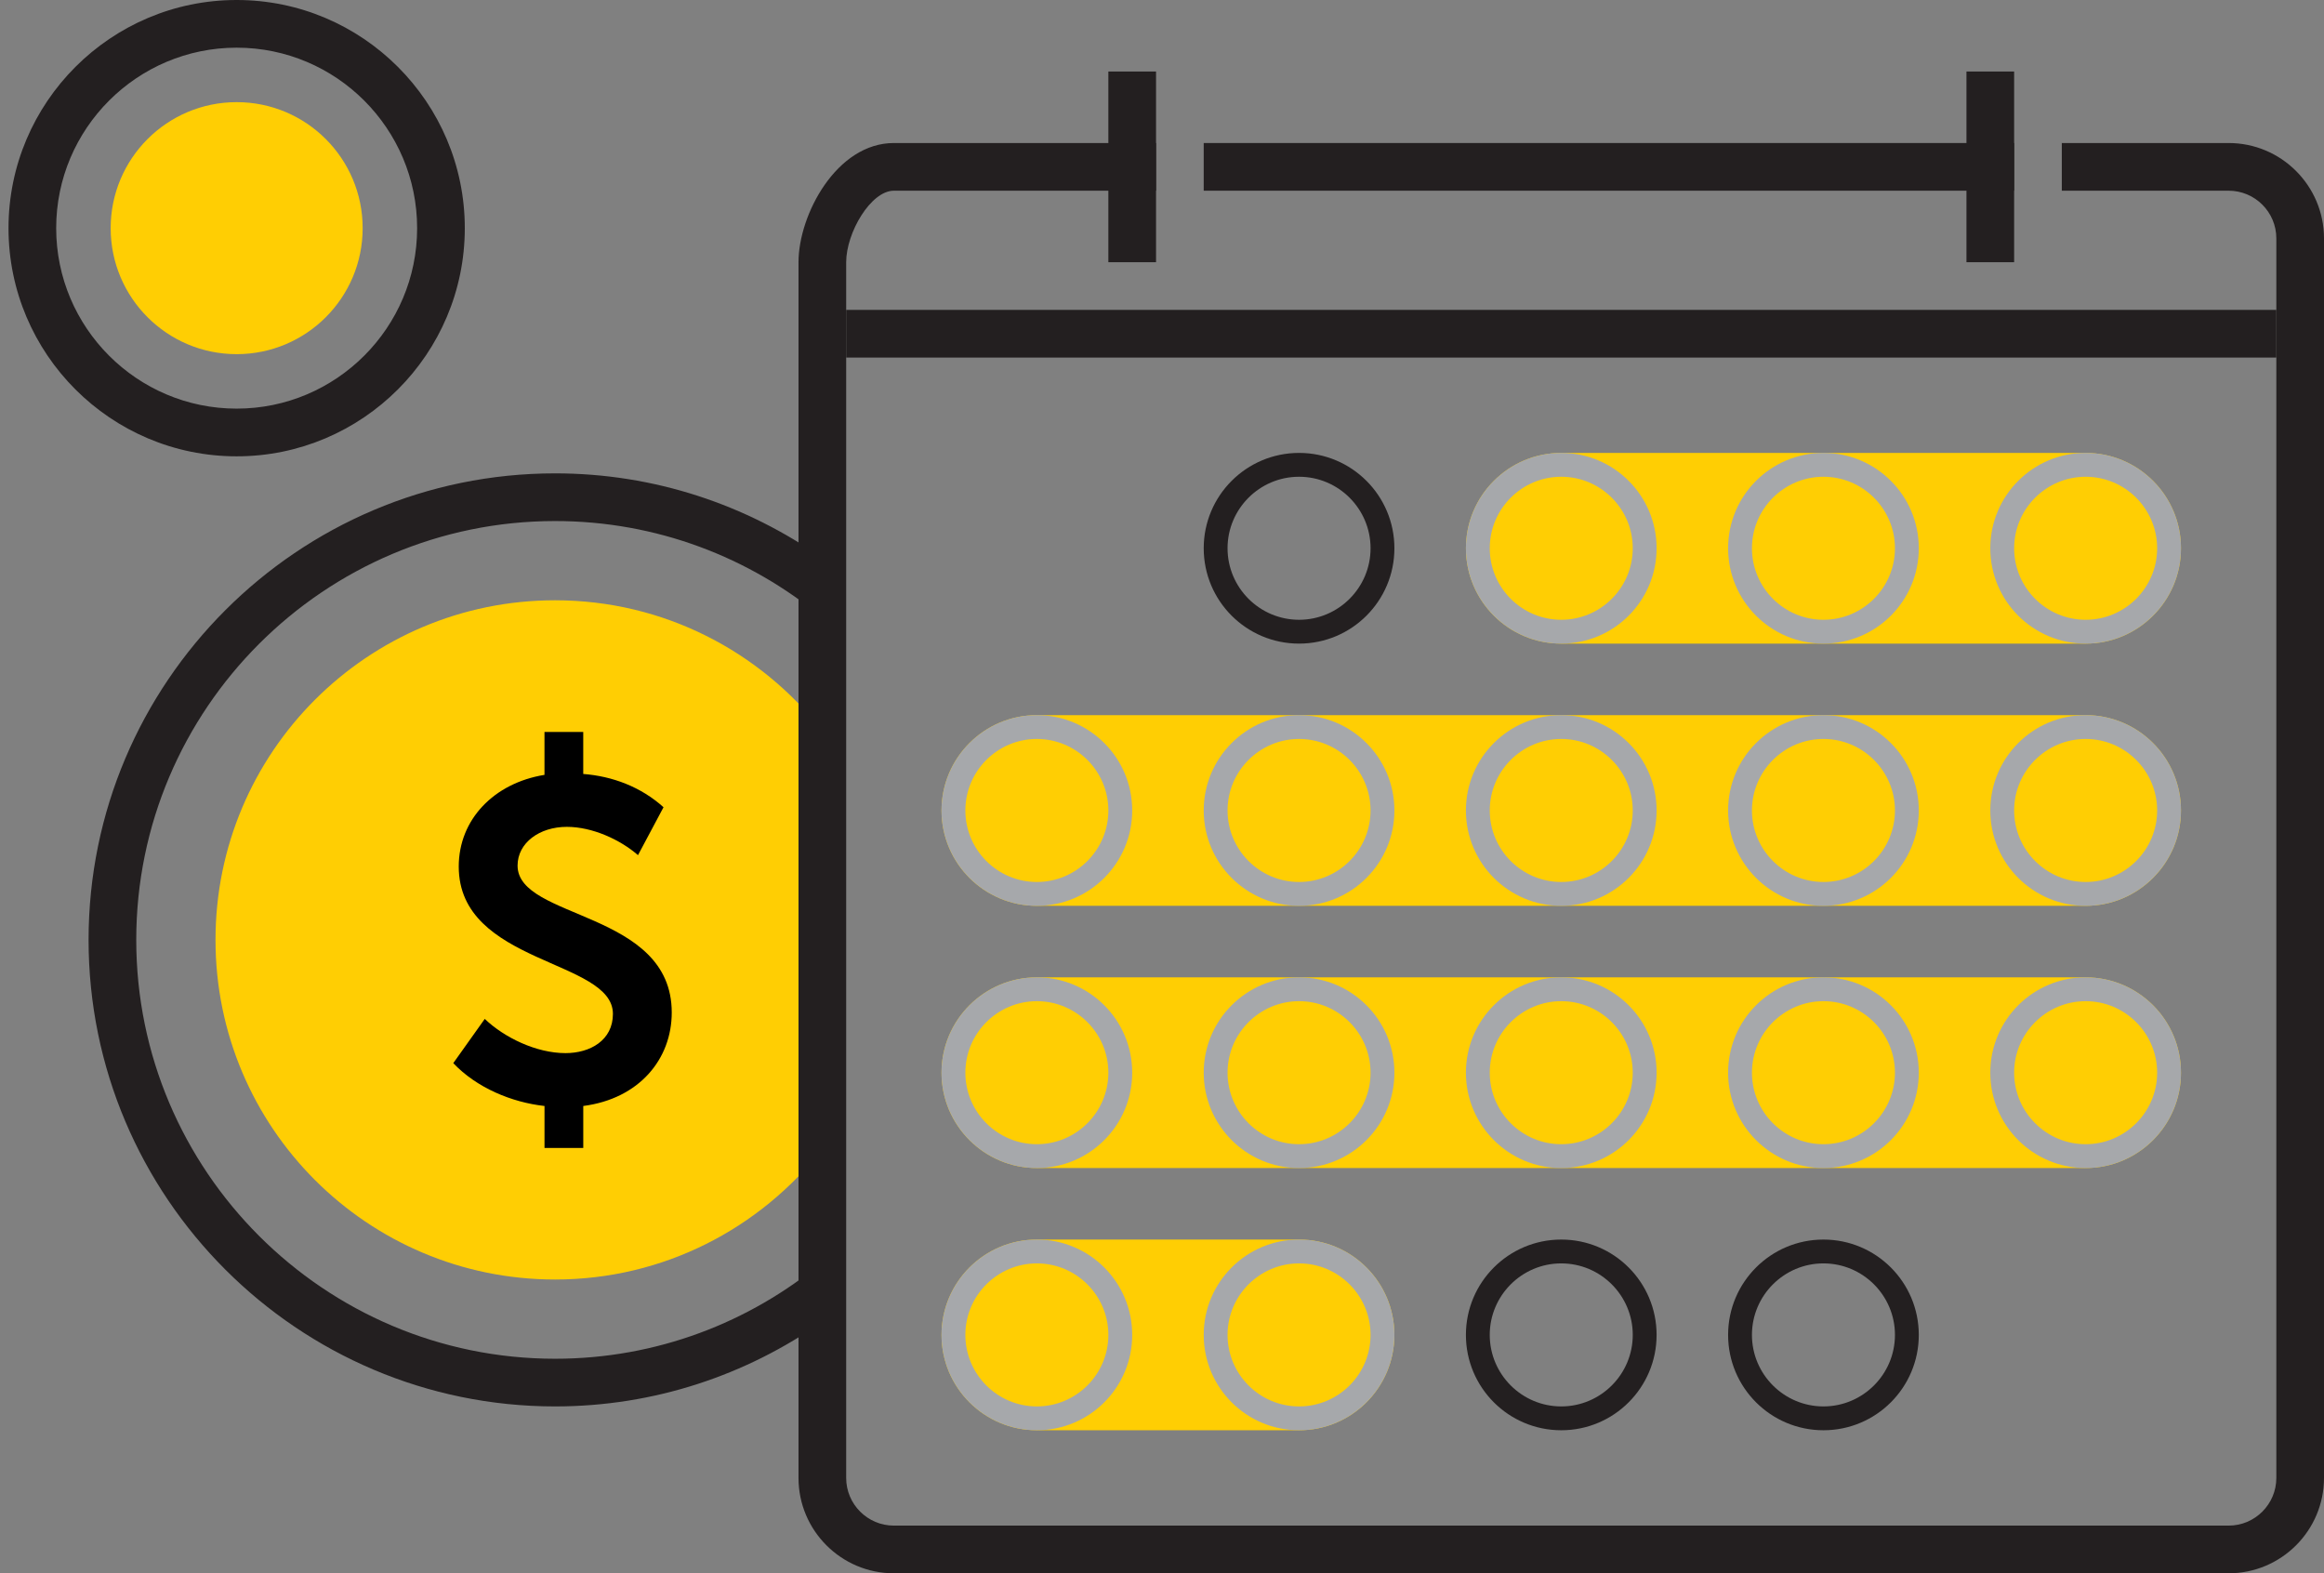 <?xml version="1.0" encoding="utf-8"?>
<!-- Generator: Adobe Illustrator 19.0.0, SVG Export Plug-In . SVG Version: 6.00 Build 0)  -->
<svg version="1.1" id="Layer_1" xmlns="http://www.w3.org/2000/svg" xmlns:xlink="http://www.w3.org/1999/xlink" x="0px" y="0px"
	 width="97.5px" height="66px" viewBox="0 0 97.5 66" style="enable-background:new 0 0 97.5 66;" xml:space="preserve">
<rect x="0" y="0" width="97.5" height="66" fill="#808080" stroke="none"/>
<style type="text/css">
	.st0{fill:#231F20;}
	.st1{fill:#FFCE03;}
	.st2{fill:#FFFFFF;stroke:#231F20;stroke-width:2;stroke-miterlimit:10;}
	.st3{fill:#A6A8AB;}
</style>
<path id="XMLID_50_" class="st0" d="M34.5,52.945C31.455,55.475,27.547,57,23.288,57c-9.689,0-17.572-7.883-17.572-17.571
	s7.883-17.571,17.572-17.571c4.259,0,8.167,1.525,11.212,4.055v-2.501c-3.179-2.232-7.041-3.554-11.212-3.554
	c-10.792,0-19.572,8.779-19.572,19.571S12.496,59,23.288,59c4.171,0,8.033-1.322,11.212-3.554V52.945z"/>
<path id="XMLID_47_" class="st1" d="M34.5,30.659c-2.608-3.329-6.655-5.477-11.212-5.477c-7.868,0-14.247,6.378-14.247,14.247
	c0,7.868,6.378,14.247,14.247,14.247c4.557,0,8.604-2.148,11.212-5.477V30.659z"/>
<g id="XMLID_523_">
	<path id="XMLID_43_" class="st0" d="M9.929,19.143c-5.278,0-9.572-4.294-9.572-9.571S4.651,0,9.929,0S19.5,4.294,19.5,9.571
		S15.207,19.143,9.929,19.143z M9.929,2C5.753,2,2.357,5.396,2.357,9.571s3.396,7.571,7.572,7.571c4.175,0,7.571-3.396,7.571-7.571
		S14.104,2,9.929,2z"/>
</g>
<g id="XMLID_522_">
	<circle class="st1" cx="9.929" cy="9.571" r="5.286"/>
</g>
<g id="XMLID_516_">
	<path class="st2" d="M2.917,40"/>
</g>
<g id="XMLID_232_">
	<path id="XMLID_41_" d="M20.337,42.744c0.823,0.784,2.162,1.435,3.387,1.435c1.033,0,1.99-0.535,1.99-1.646
		c0-2.296-6.468-2.066-6.468-6.18c0-1.972,1.474-3.502,3.597-3.847v-1.799h1.626v1.761c1.225,0.096,2.411,0.536,3.368,1.396
		l-1.071,2.01c-0.746-0.65-1.914-1.187-2.985-1.187c-1.148,0-2.067,0.67-2.067,1.626c0,2.277,6.468,1.876,6.468,6.162
		c0,1.951-1.359,3.616-3.712,3.922v1.761h-1.626v-1.761c-1.377-0.152-2.851-0.765-3.827-1.798L20.337,42.744z"/>
</g>
<g id="XMLID_618_">
	<rect x="35.5" y="13" class="st0" width="60" height="2"/>
</g>
<g id="XMLID_617_">
	<rect x="46.5" y="3" class="st0" width="2" height="8"/>
</g>
<g id="XMLID_613_">
	<rect x="82.5" y="3" class="st0" width="2" height="8"/>
</g>
<g id="XMLID_1_">
	<rect id="XMLID_46_" x="50.5" y="6" class="st0" width="34" height="2"/>
	<path id="XMLID_51_" class="st0" d="M93.5,6h-7v2h7c1.103,0,2,0.897,2,2v52c0,1.103-0.897,2-2,2h-56c-1.103,0-2-0.897-2-2V11
		c0-1.239,1.034-3,2-3h11V6h-11c-2.405,0-4,3.01-4,5v51c0,2.206,1.794,4,4,4h56c2.206,0,4-1.794,4-4V10C97.5,7.794,95.706,6,93.5,6z
		"/>
</g>
<g id="XMLID_526_">
	<path class="st1" d="M87.5,27h-22c-2.209,0-4-1.791-4-4v0c0-2.209,1.791-4,4-4h22c2.209,0,4,1.791,4,4v0
		C91.5,25.209,89.709,27,87.5,27z"/>
</g>
<g id="XMLID_611_">
	<path class="st1" d="M54.5,60h-11c-2.209,0-4-1.791-4-4v0c0-2.209,1.791-4,4-4h11c2.209,0,4,1.791,4,4v0
		C58.5,58.209,56.709,60,54.5,60z"/>
</g>
<g id="XMLID_554_">
	<path class="st1" d="M87.5,38h-44c-2.209,0-4-1.791-4-4v0c0-2.209,1.791-4,4-4h44c2.209,0,4,1.791,4,4v0
		C91.5,36.209,89.709,38,87.5,38z"/>
</g>
<g id="XMLID_555_">
	<path class="st1" d="M87.5,49h-44c-2.209,0-4-1.791-4-4v0c0-2.209,1.791-4,4-4h44c2.209,0,4,1.791,4,4v0
		C91.5,47.209,89.709,49,87.5,49z"/>
</g>
<g id="XMLID_528_">
	<path class="st0" d="M54.5,20c1.654,0,3,1.346,3,3s-1.346,3-3,3s-3-1.346-3-3S52.846,20,54.5,20 M54.5,19c-2.209,0-4,1.791-4,4
		s1.791,4,4,4s4-1.791,4-4S56.709,19,54.5,19L54.5,19z"/>
</g>
<g id="XMLID_529_">
	<path class="st3" d="M65.5,20c1.654,0,3,1.346,3,3s-1.346,3-3,3c-1.654,0-3-1.346-3-3S63.846,20,65.5,20 M65.5,19
		c-2.209,0-4,1.791-4,4s1.791,4,4,4s4-1.791,4-4S67.709,19,65.5,19L65.5,19z"/>
</g>
<g id="XMLID_530_">
	<path class="st3" d="M76.5,20c1.654,0,3,1.346,3,3s-1.346,3-3,3s-3-1.346-3-3S74.846,20,76.5,20 M76.5,19c-2.209,0-4,1.791-4,4
		s1.791,4,4,4s4-1.791,4-4S78.709,19,76.5,19L76.5,19z"/>
</g>
<g id="XMLID_531_">
	<path class="st3" d="M87.5,20c1.654,0,3,1.346,3,3s-1.346,3-3,3s-3-1.346-3-3S85.846,20,87.5,20 M87.5,19c-2.209,0-4,1.791-4,4
		s1.791,4,4,4s4-1.791,4-4S89.709,19,87.5,19L87.5,19z"/>
</g>
<g id="XMLID_648_">
	<path class="st3" d="M43.5,31c1.654,0,3,1.346,3,3s-1.346,3-3,3s-3-1.346-3-3S41.846,31,43.5,31 M43.5,30c-2.209,0-4,1.791-4,4
		s1.791,4,4,4s4-1.791,4-4S45.709,30,43.5,30L43.5,30z"/>
</g>
<g id="XMLID_643_">
	<path class="st3" d="M54.5,31c1.654,0,3,1.346,3,3s-1.346,3-3,3s-3-1.346-3-3S52.846,31,54.5,31 M54.5,30c-2.209,0-4,1.791-4,4
		s1.791,4,4,4s4-1.791,4-4S56.709,30,54.5,30L54.5,30z"/>
</g>
<g id="XMLID_624_">
	<path class="st3" d="M65.5,31c1.654,0,3,1.346,3,3s-1.346,3-3,3c-1.654,0-3-1.346-3-3S63.846,31,65.5,31 M65.5,30
		c-2.209,0-4,1.791-4,4s1.791,4,4,4s4-1.791,4-4S67.709,30,65.5,30L65.5,30z"/>
</g>
<g id="XMLID_612_">
	<path class="st3" d="M76.5,31c1.654,0,3,1.346,3,3s-1.346,3-3,3s-3-1.346-3-3S74.846,31,76.5,31 M76.5,30c-2.209,0-4,1.791-4,4
		s1.791,4,4,4s4-1.791,4-4S78.709,30,76.5,30L76.5,30z"/>
</g>
<g id="XMLID_532_">
	<path class="st3" d="M87.5,31c1.654,0,3,1.346,3,3s-1.346,3-3,3s-3-1.346-3-3S85.846,31,87.5,31 M87.5,30c-2.209,0-4,1.791-4,4
		s1.791,4,4,4s4-1.791,4-4S89.709,30,87.5,30L87.5,30z"/>
</g>
<g id="XMLID_673_">
	<path class="st3" d="M43.5,42c1.654,0,3,1.346,3,3s-1.346,3-3,3s-3-1.346-3-3S41.846,42,43.5,42 M43.5,41c-2.209,0-4,1.791-4,4
		s1.791,4,4,4s4-1.791,4-4S45.709,41,43.5,41L43.5,41z"/>
</g>
<g id="XMLID_668_">
	<path class="st3" d="M54.5,42c1.654,0,3,1.346,3,3s-1.346,3-3,3s-3-1.346-3-3S52.846,42,54.5,42 M54.5,41c-2.209,0-4,1.791-4,4
		s1.791,4,4,4s4-1.791,4-4S56.709,41,54.5,41L54.5,41z"/>
</g>
<g id="XMLID_663_">
	<path class="st3" d="M65.5,42c1.654,0,3,1.346,3,3s-1.346,3-3,3c-1.654,0-3-1.346-3-3S63.846,42,65.5,42 M65.5,41
		c-2.209,0-4,1.791-4,4s1.791,4,4,4s4-1.791,4-4S67.709,41,65.5,41L65.5,41z"/>
</g>
<g id="XMLID_619_">
	<path class="st3" d="M76.5,42c1.654,0,3,1.346,3,3s-1.346,3-3,3s-3-1.346-3-3S74.846,42,76.5,42 M76.5,41c-2.209,0-4,1.791-4,4
		s1.791,4,4,4s4-1.791,4-4S78.709,41,76.5,41L76.5,41z"/>
</g>
<g id="XMLID_533_">
	<path class="st3" d="M87.5,42c1.654,0,3,1.346,3,3s-1.346,3-3,3s-3-1.346-3-3S85.846,42,87.5,42 M87.5,41c-2.209,0-4,1.791-4,4
		s1.791,4,4,4s4-1.791,4-4S89.709,41,87.5,41L87.5,41z"/>
</g>
<g id="XMLID_678_">
	<path class="st3" d="M43.5,53c1.654,0,3,1.346,3,3s-1.346,3-3,3s-3-1.346-3-3S41.846,53,43.5,53 M43.5,52c-2.209,0-4,1.791-4,4
		s1.791,4,4,4s4-1.791,4-4S45.709,52,43.5,52L43.5,52z"/>
</g>
<g id="XMLID_672_">
	<path class="st3" d="M54.5,53c1.654,0,3,1.346,3,3s-1.346,3-3,3s-3-1.346-3-3S52.846,53,54.5,53 M54.5,52c-2.209,0-4,1.791-4,4
		s1.791,4,4,4s4-1.791,4-4S56.709,52,54.5,52L54.5,52z"/>
</g>
<g id="XMLID_666_">
	<path class="st0" d="M65.5,53c1.654,0,3,1.346,3,3s-1.346,3-3,3c-1.654,0-3-1.346-3-3S63.846,53,65.5,53 M65.5,52
		c-2.209,0-4,1.791-4,4s1.791,4,4,4s4-1.791,4-4S67.709,52,65.5,52L65.5,52z"/>
</g>
<g id="XMLID_527_">
	<path class="st0" d="M76.5,53c1.654,0,3,1.346,3,3s-1.346,3-3,3s-3-1.346-3-3S74.846,53,76.5,53 M76.5,52c-2.209,0-4,1.791-4,4
		s1.791,4,4,4s4-1.791,4-4S78.709,52,76.5,52L76.5,52z"/>
</g>
</svg>
